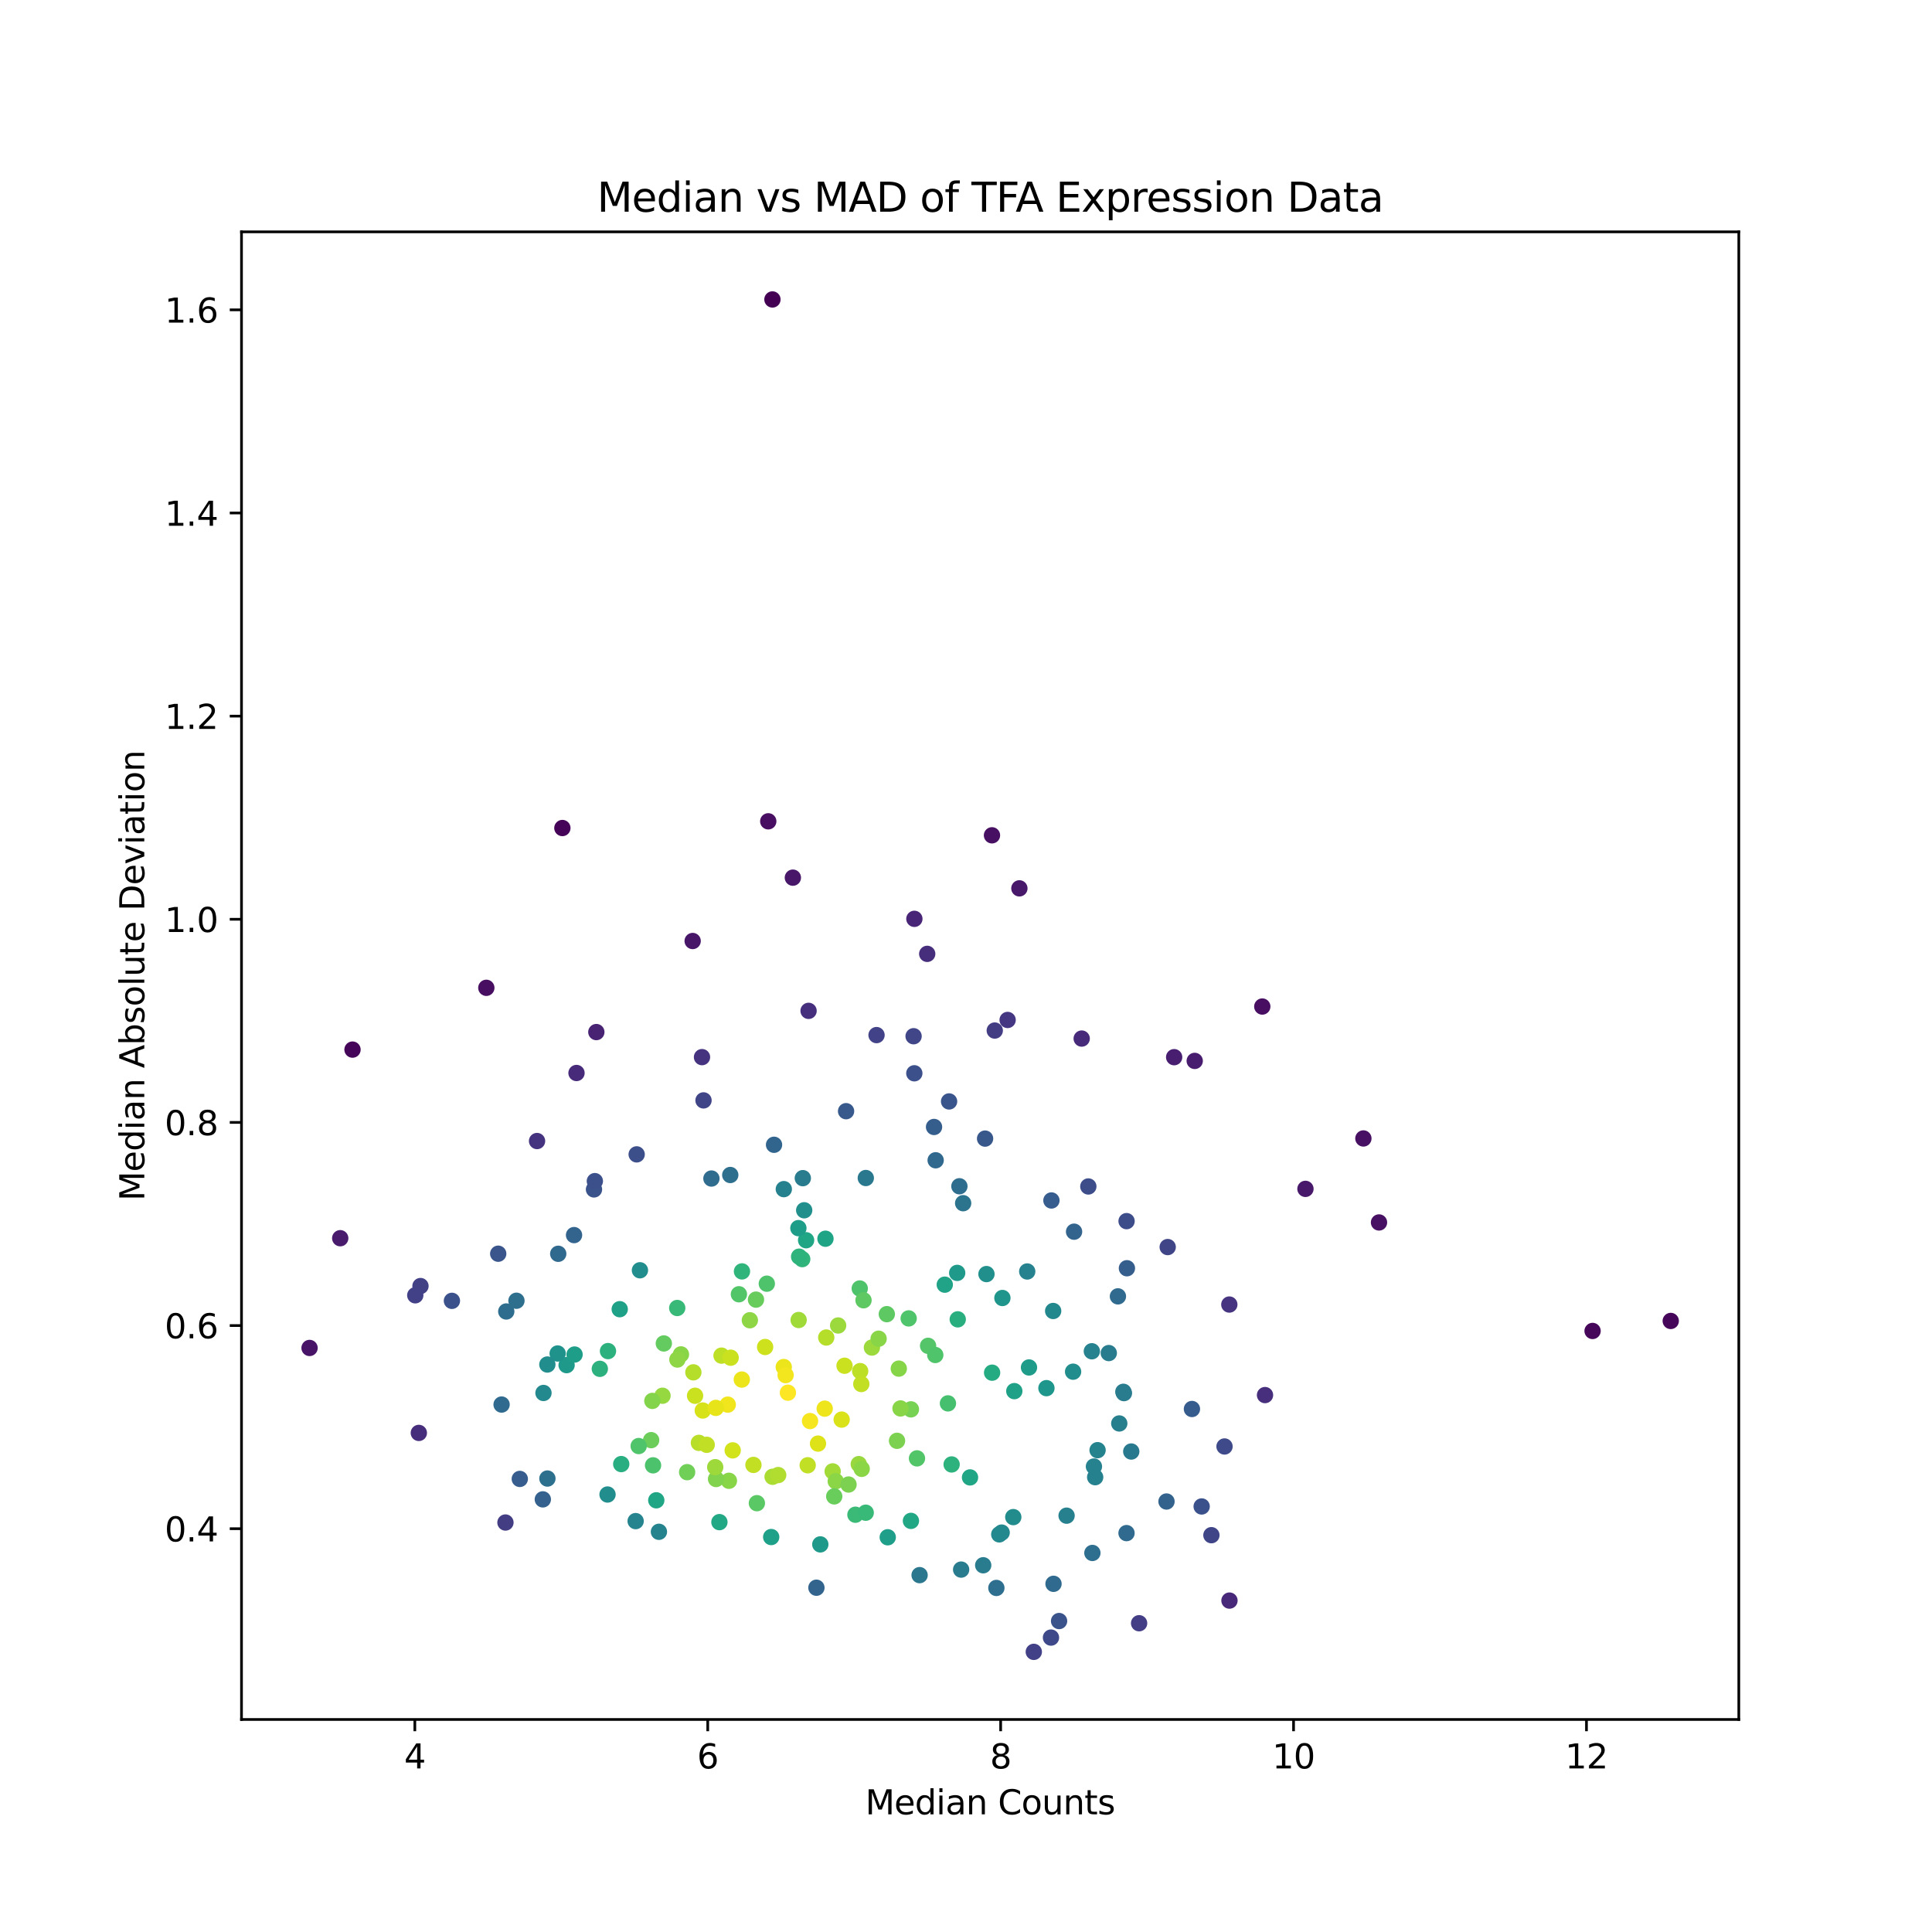 <?xml version="1.0" encoding="utf-8" standalone="no"?>
<!DOCTYPE svg PUBLIC "-//W3C//DTD SVG 1.1//EN"
  "http://www.w3.org/Graphics/SVG/1.1/DTD/svg11.dtd">
<svg xmlns:xlink="http://www.w3.org/1999/xlink" width="576pt" height="576pt" viewBox="0 0 576 576" xmlns="http://www.w3.org/2000/svg" version="1.1">
 <defs>
  <style type="text/css">*{stroke-linejoin: round; stroke-linecap: butt}</style>
 </defs>
 <g id="figure_1">
  <g id="patch_1">
   <path d="M 0 576 
L 576 576 
L 576 0 
L 0 0 
z
" style="fill: #ffffff"/>
  </g>
  <g id="axes_1">
   <g id="patch_2">
    <path d="M 72 512.64 
L 518.4 512.64 
L 518.4 69.12 
L 72 69.12 
z
" style="fill: #ffffff"/>
   </g>
   <g id="PathCollection_1">
    <defs>
     <path id="C0_0_dbe9d7f435" d="M 0 1.936 
C 0.514 1.936 1.006 1.732 1.369 1.369 
C 1.732 1.006 1.936 0.514 1.936 -0 
C 1.936 -0.514 1.732 -1.006 1.369 -1.369 
C 1.006 -1.732 0.514 -1.936 0 -1.936 
C -0.514 -1.936 -1.006 -1.732 -1.369 -1.369 
C -1.732 -1.006 -1.936 -0.514 -1.936 0 
C -1.936 0.514 -1.732 1.006 -1.369 1.369 
C -1.006 1.732 -0.514 1.936 0 1.936 
z
"/>
    </defs>
    <g clip-path="url(#p6068c35a47)">
     <use xlink:href="#C0_0_dbe9d7f435" x="325.681" y="462.992" style="fill: #2e6e8e; stroke: #2e6e8e"/>
    </g>
    <g clip-path="url(#p6068c35a47)">
     <use xlink:href="#C0_0_dbe9d7f435" x="366.552" y="477.194" style="fill: #482878; stroke: #482878"/>
    </g>
    <g clip-path="url(#p6068c35a47)">
     <use xlink:href="#C0_0_dbe9d7f435" x="101.433" y="369.155" style="fill: #481b6d; stroke: #481b6d"/>
    </g>
    <g clip-path="url(#p6068c35a47)">
     <use xlink:href="#C0_0_dbe9d7f435" x="209.52" y="420.527" style="fill: #d8e219; stroke: #d8e219"/>
    </g>
    <g clip-path="url(#p6068c35a47)">
     <use xlink:href="#C0_0_dbe9d7f435" x="308.211" y="492.48" style="fill: #424086; stroke: #424086"/>
    </g>
    <g clip-path="url(#p6068c35a47)">
     <use xlink:href="#C0_0_dbe9d7f435" x="281.67" y="383.005" style="fill: #20a386; stroke: #20a386"/>
    </g>
    <g clip-path="url(#p6068c35a47)">
     <use xlink:href="#C0_0_dbe9d7f435" x="241.503" y="423.671" style="fill: #f6e620; stroke: #f6e620"/>
    </g>
    <g clip-path="url(#p6068c35a47)">
     <use xlink:href="#C0_0_dbe9d7f435" x="335.873" y="364.066" style="fill: #3d4d8a; stroke: #3d4d8a"/>
    </g>
    <g clip-path="url(#p6068c35a47)">
     <use xlink:href="#C0_0_dbe9d7f435" x="319.928" y="408.952" style="fill: #228d8d; stroke: #228d8d"/>
    </g>
    <g clip-path="url(#p6068c35a47)">
     <use xlink:href="#C0_0_dbe9d7f435" x="194.699" y="436.868" style="fill: #4cc26c; stroke: #4cc26c"/>
    </g>
    <g clip-path="url(#p6068c35a47)">
     <use xlink:href="#C0_0_dbe9d7f435" x="197.52" y="416.117" style="fill: #95d840; stroke: #95d840"/>
    </g>
    <g clip-path="url(#p6068c35a47)">
     <use xlink:href="#C0_0_dbe9d7f435" x="229.046" y="244.864" style="fill: #470e61; stroke: #470e61"/>
    </g>
    <g clip-path="url(#p6068c35a47)">
     <use xlink:href="#C0_0_dbe9d7f435" x="194.133" y="429.362" style="fill: #6ccd5a; stroke: #6ccd5a"/>
    </g>
    <g clip-path="url(#p6068c35a47)">
     <use xlink:href="#C0_0_dbe9d7f435" x="293.128" y="466.664" style="fill: #287c8e; stroke: #287c8e"/>
    </g>
    <g clip-path="url(#p6068c35a47)">
     <use xlink:href="#C0_0_dbe9d7f435" x="333.293" y="386.493" style="fill: #306a8e; stroke: #306a8e"/>
    </g>
    <g clip-path="url(#p6068c35a47)">
     <use xlink:href="#C0_0_dbe9d7f435" x="248.244" y="438.673" style="fill: #a2da37; stroke: #a2da37"/>
    </g>
    <g clip-path="url(#p6068c35a47)">
     <use xlink:href="#C0_0_dbe9d7f435" x="298.852" y="386.982" style="fill: #1f958b; stroke: #1f958b"/>
    </g>
    <g clip-path="url(#p6068c35a47)">
     <use xlink:href="#C0_0_dbe9d7f435" x="255.032" y="451.596" style="fill: #3aba76; stroke: #3aba76"/>
    </g>
    <g clip-path="url(#p6068c35a47)">
     <use xlink:href="#C0_0_dbe9d7f435" x="348.133" y="371.794" style="fill: #404588; stroke: #404588"/>
    </g>
    <g clip-path="url(#p6068c35a47)">
     <use xlink:href="#C0_0_dbe9d7f435" x="144.994" y="294.505" style="fill: #470e61; stroke: #470e61"/>
    </g>
    <g clip-path="url(#p6068c35a47)">
     <use xlink:href="#C0_0_dbe9d7f435" x="239.759" y="360.827" style="fill: #21908d; stroke: #21908d"/>
    </g>
    <g clip-path="url(#p6068c35a47)">
     <use xlink:href="#C0_0_dbe9d7f435" x="287.151" y="358.717" style="fill: #2c738e; stroke: #2c738e"/>
    </g>
    <g clip-path="url(#p6068c35a47)">
     <use xlink:href="#C0_0_dbe9d7f435" x="302.097" y="452.304" style="fill: #228c8d; stroke: #228c8d"/>
    </g>
    <g clip-path="url(#p6068c35a47)">
     <use xlink:href="#C0_0_dbe9d7f435" x="105.097" y="312.925" style="fill: #450559; stroke: #450559"/>
    </g>
    <g clip-path="url(#p6068c35a47)">
     <use xlink:href="#C0_0_dbe9d7f435" x="225.655" y="448.153" style="fill: #5ac864; stroke: #5ac864"/>
    </g>
    <g clip-path="url(#p6068c35a47)">
     <use xlink:href="#C0_0_dbe9d7f435" x="286.031" y="353.67" style="fill: #2e6d8e; stroke: #2e6d8e"/>
    </g>
    <g clip-path="url(#p6068c35a47)">
     <use xlink:href="#C0_0_dbe9d7f435" x="276.696" y="401.24" style="fill: #54c568; stroke: #54c568"/>
    </g>
    <g clip-path="url(#p6068c35a47)">
     <use xlink:href="#C0_0_dbe9d7f435" x="168.924" y="406.995" style="fill: #1f9a8a; stroke: #1f9a8a"/>
    </g>
    <g clip-path="url(#p6068c35a47)">
     <use xlink:href="#C0_0_dbe9d7f435" x="216.973" y="418.772" style="fill: #f1e51d; stroke: #f1e51d"/>
    </g>
    <g clip-path="url(#p6068c35a47)">
     <use xlink:href="#C0_0_dbe9d7f435" x="162.03" y="415.297" style="fill: #23898e; stroke: #23898e"/>
    </g>
    <g clip-path="url(#p6068c35a47)">
     <use xlink:href="#C0_0_dbe9d7f435" x="196.45" y="456.686" style="fill: #25838e; stroke: #25838e"/>
    </g>
    <g clip-path="url(#p6068c35a47)">
     <use xlink:href="#C0_0_dbe9d7f435" x="245.876" y="419.972" style="fill: #efe51c; stroke: #efe51c"/>
    </g>
    <g clip-path="url(#p6068c35a47)">
     <use xlink:href="#C0_0_dbe9d7f435" x="306.781" y="407.688" style="fill: #1e9c89; stroke: #1e9c89"/>
    </g>
    <g clip-path="url(#p6068c35a47)">
     <use xlink:href="#C0_0_dbe9d7f435" x="190.414" y="431.12" style="fill: #50c46a; stroke: #50c46a"/>
    </g>
    <g clip-path="url(#p6068c35a47)">
     <use xlink:href="#C0_0_dbe9d7f435" x="271.581" y="420.18" style="fill: #77d153; stroke: #77d153"/>
    </g>
    <g clip-path="url(#p6068c35a47)">
     <use xlink:href="#C0_0_dbe9d7f435" x="209.745" y="328.067" style="fill: #404588; stroke: #404588"/>
    </g>
    <g clip-path="url(#p6068c35a47)">
     <use xlink:href="#C0_0_dbe9d7f435" x="246.101" y="369.307" style="fill: #20a486; stroke: #20a486"/>
    </g>
    <g clip-path="url(#p6068c35a47)">
     <use xlink:href="#C0_0_dbe9d7f435" x="297.057" y="473.426" style="fill: #2e6e8e; stroke: #2e6e8e"/>
    </g>
    <g clip-path="url(#p6068c35a47)">
     <use xlink:href="#C0_0_dbe9d7f435" x="302.402" y="414.747" style="fill: #1fa187; stroke: #1fa187"/>
    </g>
    <g clip-path="url(#p6068c35a47)">
     <use xlink:href="#C0_0_dbe9d7f435" x="325.518" y="402.862" style="fill: #26828e; stroke: #26828e"/>
    </g>
    <g clip-path="url(#p6068c35a47)">
     <use xlink:href="#C0_0_dbe9d7f435" x="289.199" y="440.471" style="fill: #21a685; stroke: #21a685"/>
    </g>
    <g clip-path="url(#p6068c35a47)">
     <use xlink:href="#C0_0_dbe9d7f435" x="171.3" y="403.833" style="fill: #1e9d89; stroke: #1e9d89"/>
    </g>
    <g clip-path="url(#p6068c35a47)">
     <use xlink:href="#C0_0_dbe9d7f435" x="217.32" y="441.477" style="fill: #89d548; stroke: #89d548"/>
    </g>
    <g clip-path="url(#p6068c35a47)">
     <use xlink:href="#C0_0_dbe9d7f435" x="244.565" y="460.441" style="fill: #1f9a8a; stroke: #1f9a8a"/>
    </g>
    <g clip-path="url(#p6068c35a47)">
     <use xlink:href="#C0_0_dbe9d7f435" x="285.375" y="379.497" style="fill: #1f998a; stroke: #1f998a"/>
    </g>
    <g clip-path="url(#p6068c35a47)">
     <use xlink:href="#C0_0_dbe9d7f435" x="251.79" y="407.177" style="fill: #cae11f; stroke: #cae11f"/>
    </g>
    <g clip-path="url(#p6068c35a47)">
     <use xlink:href="#C0_0_dbe9d7f435" x="92.291" y="401.874" style="fill: #481467; stroke: #481467"/>
    </g>
    <g clip-path="url(#p6068c35a47)">
     <use xlink:href="#C0_0_dbe9d7f435" x="311.98" y="413.857" style="fill: #1f968b; stroke: #1f968b"/>
    </g>
    <g clip-path="url(#p6068c35a47)">
     <use xlink:href="#C0_0_dbe9d7f435" x="256.322" y="384.142" style="fill: #4ec36b; stroke: #4ec36b"/>
    </g>
    <g clip-path="url(#p6068c35a47)">
     <use xlink:href="#C0_0_dbe9d7f435" x="278.952" y="345.921" style="fill: #31688e; stroke: #31688e"/>
    </g>
    <g clip-path="url(#p6068c35a47)">
     <use xlink:href="#C0_0_dbe9d7f435" x="208.371" y="430.17" style="fill: #b8de29; stroke: #b8de29"/>
    </g>
    <g clip-path="url(#p6068c35a47)">
     <use xlink:href="#C0_0_dbe9d7f435" x="300.41" y="304.088" style="fill: #453781; stroke: #453781"/>
    </g>
    <g clip-path="url(#p6068c35a47)">
     <use xlink:href="#C0_0_dbe9d7f435" x="286.552" y="467.954" style="fill: #297b8e; stroke: #297b8e"/>
    </g>
    <g clip-path="url(#p6068c35a47)">
     <use xlink:href="#C0_0_dbe9d7f435" x="270.908" y="393.065" style="fill: #50c46a; stroke: #50c46a"/>
    </g>
    <g clip-path="url(#p6068c35a47)">
     <use xlink:href="#C0_0_dbe9d7f435" x="215.109" y="404.161" style="fill: #bddf26; stroke: #bddf26"/>
    </g>
    <g clip-path="url(#p6068c35a47)">
     <use xlink:href="#C0_0_dbe9d7f435" x="161.836" y="447.017" style="fill: #34618d; stroke: #34618d"/>
    </g>
    <g clip-path="url(#p6068c35a47)">
     <use xlink:href="#C0_0_dbe9d7f435" x="221.158" y="411.298" style="fill: #ece51b; stroke: #ece51b"/>
    </g>
    <g clip-path="url(#p6068c35a47)">
     <use xlink:href="#C0_0_dbe9d7f435" x="315.751" y="483.291" style="fill: #3a538b; stroke: #3a538b"/>
    </g>
    <g clip-path="url(#p6068c35a47)">
     <use xlink:href="#C0_0_dbe9d7f435" x="177.09" y="354.606" style="fill: #3a538b; stroke: #3a538b"/>
    </g>
    <g clip-path="url(#p6068c35a47)">
     <use xlink:href="#C0_0_dbe9d7f435" x="228.616" y="382.714" style="fill: #4ec36b; stroke: #4ec36b"/>
    </g>
    <g clip-path="url(#p6068c35a47)">
     <use xlink:href="#C0_0_dbe9d7f435" x="314.091" y="472.193" style="fill: #306a8e; stroke: #306a8e"/>
    </g>
    <g clip-path="url(#p6068c35a47)">
     <use xlink:href="#C0_0_dbe9d7f435" x="335.089" y="415.337" style="fill: #297b8e; stroke: #297b8e"/>
    </g>
    <g clip-path="url(#p6068c35a47)">
     <use xlink:href="#C0_0_dbe9d7f435" x="350.058" y="315.183" style="fill: #481f70; stroke: #481f70"/>
    </g>
    <g clip-path="url(#p6068c35a47)">
     <use xlink:href="#C0_0_dbe9d7f435" x="236.382" y="261.662" style="fill: #481769; stroke: #481769"/>
    </g>
    <g clip-path="url(#p6068c35a47)">
     <use xlink:href="#C0_0_dbe9d7f435" x="267.437" y="429.558" style="fill: #7cd250; stroke: #7cd250"/>
    </g>
    <g clip-path="url(#p6068c35a47)">
     <use xlink:href="#C0_0_dbe9d7f435" x="197.91" y="400.529" style="fill: #63cb5f; stroke: #63cb5f"/>
    </g>
    <g clip-path="url(#p6068c35a47)">
     <use xlink:href="#C0_0_dbe9d7f435" x="233.682" y="354.524" style="fill: #26818e; stroke: #26818e"/>
    </g>
    <g clip-path="url(#p6068c35a47)">
     <use xlink:href="#C0_0_dbe9d7f435" x="177.347" y="352.137" style="fill: #3c508b; stroke: #3c508b"/>
    </g>
    <g clip-path="url(#p6068c35a47)">
     <use xlink:href="#C0_0_dbe9d7f435" x="298.633" y="456.919" style="fill: #23898e; stroke: #23898e"/>
    </g>
    <g clip-path="url(#p6068c35a47)">
     <use xlink:href="#C0_0_dbe9d7f435" x="303.916" y="264.851" style="fill: #48186a; stroke: #48186a"/>
    </g>
    <g clip-path="url(#p6068c35a47)">
     <use xlink:href="#C0_0_dbe9d7f435" x="295.783" y="409.247" style="fill: #25ab82; stroke: #25ab82"/>
    </g>
    <g clip-path="url(#p6068c35a47)">
     <use xlink:href="#C0_0_dbe9d7f435" x="271.583" y="453.43" style="fill: #22a785; stroke: #22a785"/>
    </g>
    <g clip-path="url(#p6068c35a47)">
     <use xlink:href="#C0_0_dbe9d7f435" x="163.204" y="440.806" style="fill: #2d708e; stroke: #2d708e"/>
    </g>
    <g clip-path="url(#p6068c35a47)">
     <use xlink:href="#C0_0_dbe9d7f435" x="212.1" y="351.362" style="fill: #2f6c8e; stroke: #2f6c8e"/>
    </g>
    <g clip-path="url(#p6068c35a47)">
     <use xlink:href="#C0_0_dbe9d7f435" x="181.263" y="402.81" style="fill: #2cb17e; stroke: #2cb17e"/>
    </g>
    <g clip-path="url(#p6068c35a47)">
     <use xlink:href="#C0_0_dbe9d7f435" x="167.665" y="246.864" style="fill: #450457; stroke: #450457"/>
    </g>
    <g clip-path="url(#p6068c35a47)">
     <use xlink:href="#C0_0_dbe9d7f435" x="213.485" y="440.95" style="fill: #81d34d; stroke: #81d34d"/>
    </g>
    <g clip-path="url(#p6068c35a47)">
     <use xlink:href="#C0_0_dbe9d7f435" x="267.966" y="408.035" style="fill: #86d549; stroke: #86d549"/>
    </g>
    <g clip-path="url(#p6068c35a47)">
     <use xlink:href="#C0_0_dbe9d7f435" x="274.165" y="469.607" style="fill: #2a778e; stroke: #2a778e"/>
    </g>
    <g clip-path="url(#p6068c35a47)">
     <use xlink:href="#C0_0_dbe9d7f435" x="210.699" y="430.75" style="fill: #c0df25; stroke: #c0df25"/>
    </g>
    <g clip-path="url(#p6068c35a47)">
     <use xlink:href="#C0_0_dbe9d7f435" x="203.017" y="403.794" style="fill: #89d548; stroke: #89d548"/>
    </g>
    <g clip-path="url(#p6068c35a47)">
     <use xlink:href="#C0_0_dbe9d7f435" x="154.968" y="440.92" style="fill: #365d8d; stroke: #365d8d"/>
    </g>
    <g clip-path="url(#p6068c35a47)">
     <use xlink:href="#C0_0_dbe9d7f435" x="239.348" y="351.252" style="fill: #297b8e; stroke: #297b8e"/>
    </g>
    <g clip-path="url(#p6068c35a47)">
     <use xlink:href="#C0_0_dbe9d7f435" x="376.334" y="300.085" style="fill: #470e61; stroke: #470e61"/>
    </g>
    <g clip-path="url(#p6068c35a47)">
     <use xlink:href="#C0_0_dbe9d7f435" x="217.839" y="404.78" style="fill: #cae11f; stroke: #cae11f"/>
    </g>
    <g clip-path="url(#p6068c35a47)">
     <use xlink:href="#C0_0_dbe9d7f435" x="166.257" y="403.527" style="fill: #20928c; stroke: #20928c"/>
    </g>
    <g clip-path="url(#p6068c35a47)">
     <use xlink:href="#C0_0_dbe9d7f435" x="256.035" y="436.506" style="fill: #98d83e; stroke: #98d83e"/>
    </g>
    <g clip-path="url(#p6068c35a47)">
     <use xlink:href="#C0_0_dbe9d7f435" x="327.228" y="432.35" style="fill: #25838e; stroke: #25838e"/>
    </g>
    <g clip-path="url(#p6068c35a47)">
     <use xlink:href="#C0_0_dbe9d7f435" x="178.831" y="408.096" style="fill: #2cb17e; stroke: #2cb17e"/>
    </g>
    <g clip-path="url(#p6068c35a47)">
     <use xlink:href="#C0_0_dbe9d7f435" x="125.359" y="383.42" style="fill: #424186; stroke: #424186"/>
    </g>
    <g clip-path="url(#p6068c35a47)">
     <use xlink:href="#C0_0_dbe9d7f435" x="220.294" y="385.867" style="fill: #52c569; stroke: #52c569"/>
    </g>
    <g clip-path="url(#p6068c35a47)">
     <use xlink:href="#C0_0_dbe9d7f435" x="264.393" y="391.795" style="fill: #5ec962; stroke: #5ec962"/>
    </g>
    <g clip-path="url(#p6068c35a47)">
     <use xlink:href="#C0_0_dbe9d7f435" x="184.763" y="390.318" style="fill: #1fa188; stroke: #1fa188"/>
    </g>
    <g clip-path="url(#p6068c35a47)">
     <use xlink:href="#C0_0_dbe9d7f435" x="337.268" y="432.75" style="fill: #29798e; stroke: #29798e"/>
    </g>
    <g clip-path="url(#p6068c35a47)">
     <use xlink:href="#C0_0_dbe9d7f435" x="249.169" y="441.608" style="fill: #8bd646; stroke: #8bd646"/>
    </g>
    <g clip-path="url(#p6068c35a47)">
     <use xlink:href="#C0_0_dbe9d7f435" x="214.484" y="453.803" style="fill: #22a884; stroke: #22a884"/>
    </g>
    <g clip-path="url(#p6068c35a47)">
     <use xlink:href="#C0_0_dbe9d7f435" x="272.374" y="308.936" style="fill: #404688; stroke: #404688"/>
    </g>
    <g clip-path="url(#p6068c35a47)">
     <use xlink:href="#C0_0_dbe9d7f435" x="239.173" y="375.389" style="fill: #31b57b; stroke: #31b57b"/>
    </g>
    <g clip-path="url(#p6068c35a47)">
     <use xlink:href="#C0_0_dbe9d7f435" x="243.875" y="430.391" style="fill: #dde318; stroke: #dde318"/>
    </g>
    <g clip-path="url(#p6068c35a47)">
     <use xlink:href="#C0_0_dbe9d7f435" x="204.861" y="438.906" style="fill: #70cf57; stroke: #70cf57"/>
    </g>
    <g clip-path="url(#p6068c35a47)">
     <use xlink:href="#C0_0_dbe9d7f435" x="238.247" y="374.658" style="fill: #2eb37c; stroke: #2eb37c"/>
    </g>
    <g clip-path="url(#p6068c35a47)">
     <use xlink:href="#C0_0_dbe9d7f435" x="355.361" y="420.072" style="fill: #365c8d; stroke: #365c8d"/>
    </g>
    <g clip-path="url(#p6068c35a47)">
     <use xlink:href="#C0_0_dbe9d7f435" x="189.815" y="344.162" style="fill: #3c4f8a; stroke: #3c4f8a"/>
    </g>
    <g clip-path="url(#p6068c35a47)">
     <use xlink:href="#C0_0_dbe9d7f435" x="134.733" y="387.829" style="fill: #3b518b; stroke: #3b518b"/>
    </g>
    <g clip-path="url(#p6068c35a47)">
     <use xlink:href="#C0_0_dbe9d7f435" x="124.869" y="427.207" style="fill: #472e7c; stroke: #472e7c"/>
    </g>
    <g clip-path="url(#p6068c35a47)">
     <use xlink:href="#C0_0_dbe9d7f435" x="163.186" y="406.814" style="fill: #228d8d; stroke: #228d8d"/>
    </g>
    <g clip-path="url(#p6068c35a47)">
     <use xlink:href="#C0_0_dbe9d7f435" x="185.214" y="436.495" style="fill: #28ae80; stroke: #28ae80"/>
    </g>
    <g clip-path="url(#p6068c35a47)">
     <use xlink:href="#C0_0_dbe9d7f435" x="238.107" y="393.546" style="fill: #a0da39; stroke: #a0da39"/>
    </g>
    <g clip-path="url(#p6068c35a47)">
     <use xlink:href="#C0_0_dbe9d7f435" x="230.769" y="341.302" style="fill: #32658e; stroke: #32658e"/>
    </g>
    <g clip-path="url(#p6068c35a47)">
     <use xlink:href="#C0_0_dbe9d7f435" x="230.339" y="440.282" style="fill: #aadc32; stroke: #aadc32"/>
    </g>
    <g clip-path="url(#p6068c35a47)">
     <use xlink:href="#C0_0_dbe9d7f435" x="278.841" y="403.975" style="fill: #50c46a; stroke: #50c46a"/>
    </g>
    <g clip-path="url(#p6068c35a47)">
     <use xlink:href="#C0_0_dbe9d7f435" x="339.609" y="483.946" style="fill: #433e85; stroke: #433e85"/>
    </g>
    <g clip-path="url(#p6068c35a47)">
     <use xlink:href="#C0_0_dbe9d7f435" x="333.696" y="424.385" style="fill: #277f8e; stroke: #277f8e"/>
    </g>
    <g clip-path="url(#p6068c35a47)">
     <use xlink:href="#C0_0_dbe9d7f435" x="377.147" y="415.924" style="fill: #472f7d; stroke: #472f7d"/>
    </g>
    <g clip-path="url(#p6068c35a47)">
     <use xlink:href="#C0_0_dbe9d7f435" x="252.246" y="331.286" style="fill: #38598c; stroke: #38598c"/>
    </g>
    <g clip-path="url(#p6068c35a47)">
     <use xlink:href="#C0_0_dbe9d7f435" x="149.541" y="418.749" style="fill: #306a8e; stroke: #306a8e"/>
    </g>
    <g clip-path="url(#p6068c35a47)">
     <use xlink:href="#C0_0_dbe9d7f435" x="228.109" y="401.591" style="fill: #cde11d; stroke: #cde11d"/>
    </g>
    <g clip-path="url(#p6068c35a47)">
     <use xlink:href="#C0_0_dbe9d7f435" x="240.329" y="369.76" style="fill: #21a685; stroke: #21a685"/>
    </g>
    <g clip-path="url(#p6068c35a47)">
     <use xlink:href="#C0_0_dbe9d7f435" x="181.127" y="445.571" style="fill: #228d8d; stroke: #228d8d"/>
    </g>
    <g clip-path="url(#p6068c35a47)">
     <use xlink:href="#C0_0_dbe9d7f435" x="206.717" y="409.143" style="fill: #b5de2b; stroke: #b5de2b"/>
    </g>
    <g clip-path="url(#p6068c35a47)">
     <use xlink:href="#C0_0_dbe9d7f435" x="223.56" y="393.615" style="fill: #8ed645; stroke: #8ed645"/>
    </g>
    <g clip-path="url(#p6068c35a47)">
     <use xlink:href="#C0_0_dbe9d7f435" x="259.95" y="401.752" style="fill: #9bd93c; stroke: #9bd93c"/>
    </g>
    <g clip-path="url(#p6068c35a47)">
     <use xlink:href="#C0_0_dbe9d7f435" x="241.066" y="301.376" style="fill: #46307e; stroke: #46307e"/>
    </g>
    <g clip-path="url(#p6068c35a47)">
     <use xlink:href="#C0_0_dbe9d7f435" x="296.575" y="307.243" style="fill: #433d84; stroke: #433d84"/>
    </g>
    <g clip-path="url(#p6068c35a47)">
     <use xlink:href="#C0_0_dbe9d7f435" x="209.292" y="315.169" style="fill: #46337f; stroke: #46337f"/>
    </g>
    <g clip-path="url(#p6068c35a47)">
     <use xlink:href="#C0_0_dbe9d7f435" x="190.79" y="378.717" style="fill: #228d8d; stroke: #228d8d"/>
    </g>
    <g clip-path="url(#p6068c35a47)">
     <use xlink:href="#C0_0_dbe9d7f435" x="283.716" y="436.607" style="fill: #2db27d; stroke: #2db27d"/>
    </g>
    <g clip-path="url(#p6068c35a47)">
     <use xlink:href="#C0_0_dbe9d7f435" x="206.508" y="280.55" style="fill: #481668; stroke: #481668"/>
    </g>
    <g clip-path="url(#p6068c35a47)">
     <use xlink:href="#C0_0_dbe9d7f435" x="272.594" y="319.988" style="fill: #3c508b; stroke: #3c508b"/>
    </g>
    <g clip-path="url(#p6068c35a47)">
     <use xlink:href="#C0_0_dbe9d7f435" x="258.101" y="450.995" style="fill: #38b977; stroke: #38b977"/>
    </g>
    <g clip-path="url(#p6068c35a47)">
     <use xlink:href="#C0_0_dbe9d7f435" x="317.99" y="451.877" style="fill: #27808e; stroke: #27808e"/>
    </g>
    <g clip-path="url(#p6068c35a47)">
     <use xlink:href="#C0_0_dbe9d7f435" x="243.404" y="473.357" style="fill: #32648e; stroke: #32648e"/>
    </g>
    <g clip-path="url(#p6068c35a47)">
     <use xlink:href="#C0_0_dbe9d7f435" x="150.936" y="391" style="fill: #2e6d8e; stroke: #2e6d8e"/>
    </g>
    <g clip-path="url(#p6068c35a47)">
     <use xlink:href="#C0_0_dbe9d7f435" x="285.539" y="393.343" style="fill: #29af7f; stroke: #29af7f"/>
    </g>
    <g clip-path="url(#p6068c35a47)">
     <use xlink:href="#C0_0_dbe9d7f435" x="148.534" y="373.777" style="fill: #39558c; stroke: #39558c"/>
    </g>
    <g clip-path="url(#p6068c35a47)">
     <use xlink:href="#C0_0_dbe9d7f435" x="213.413" y="419.745" style="fill: #e7e419; stroke: #e7e419"/>
    </g>
    <g clip-path="url(#p6068c35a47)">
     <use xlink:href="#C0_0_dbe9d7f435" x="306.253" y="379.075" style="fill: #26828e; stroke: #26828e"/>
    </g>
    <g clip-path="url(#p6068c35a47)">
     <use xlink:href="#C0_0_dbe9d7f435" x="268.474" y="419.905" style="fill: #89d548; stroke: #89d548"/>
    </g>
    <g clip-path="url(#p6068c35a47)">
     <use xlink:href="#C0_0_dbe9d7f435" x="313.337" y="488.223" style="fill: #3e4989; stroke: #3e4989"/>
    </g>
    <g clip-path="url(#p6068c35a47)">
     <use xlink:href="#C0_0_dbe9d7f435" x="177.792" y="307.698" style="fill: #482374; stroke: #482374"/>
    </g>
    <g clip-path="url(#p6068c35a47)">
     <use xlink:href="#C0_0_dbe9d7f435" x="150.693" y="453.92" style="fill: #433d84; stroke: #433d84"/>
    </g>
    <g clip-path="url(#p6068c35a47)">
     <use xlink:href="#C0_0_dbe9d7f435" x="207.225" y="416.125" style="fill: #cae11f; stroke: #cae11f"/>
    </g>
    <g clip-path="url(#p6068c35a47)">
     <use xlink:href="#C0_0_dbe9d7f435" x="273.388" y="434.794" style="fill: #52c569; stroke: #52c569"/>
    </g>
    <g clip-path="url(#p6068c35a47)">
     <use xlink:href="#C0_0_dbe9d7f435" x="252.983" y="442.59" style="fill: #7cd250; stroke: #7cd250"/>
    </g>
    <g clip-path="url(#p6068c35a47)">
     <use xlink:href="#C0_0_dbe9d7f435" x="238.028" y="366.152" style="fill: #1e9d89; stroke: #1e9d89"/>
    </g>
    <g clip-path="url(#p6068c35a47)">
     <use xlink:href="#C0_0_dbe9d7f435" x="258.126" y="351.209" style="fill: #2a788e; stroke: #2a788e"/>
    </g>
    <g clip-path="url(#p6068c35a47)">
     <use xlink:href="#C0_0_dbe9d7f435" x="217.719" y="350.312" style="fill: #2e6f8e; stroke: #2e6f8e"/>
    </g>
    <g clip-path="url(#p6068c35a47)">
     <use xlink:href="#C0_0_dbe9d7f435" x="361.164" y="457.694" style="fill: #404588; stroke: #404588"/>
    </g>
    <g clip-path="url(#p6068c35a47)">
     <use xlink:href="#C0_0_dbe9d7f435" x="406.475" y="339.416" style="fill: #471063; stroke: #471063"/>
    </g>
    <g clip-path="url(#p6068c35a47)">
     <use xlink:href="#C0_0_dbe9d7f435" x="358.259" y="449.131" style="fill: #3b518b; stroke: #3b518b"/>
    </g>
    <g clip-path="url(#p6068c35a47)">
     <use xlink:href="#C0_0_dbe9d7f435" x="330.569" y="403.397" style="fill: #287c8e; stroke: #287c8e"/>
    </g>
    <g clip-path="url(#p6068c35a47)">
     <use xlink:href="#C0_0_dbe9d7f435" x="356.189" y="316.294" style="fill: #481c6e; stroke: #481c6e"/>
    </g>
    <g clip-path="url(#p6068c35a47)">
     <use xlink:href="#C0_0_dbe9d7f435" x="171.144" y="368.228" style="fill: #32648e; stroke: #32648e"/>
    </g>
    <g clip-path="url(#p6068c35a47)">
     <use xlink:href="#C0_0_dbe9d7f435" x="221.209" y="379.052" style="fill: #2fb47c; stroke: #2fb47c"/>
    </g>
    <g clip-path="url(#p6068c35a47)">
     <use xlink:href="#C0_0_dbe9d7f435" x="264.667" y="458.318" style="fill: #1f9e89; stroke: #1f9e89"/>
    </g>
    <g clip-path="url(#p6068c35a47)">
     <use xlink:href="#C0_0_dbe9d7f435" x="233.664" y="407.559" style="fill: #ece51b; stroke: #ece51b"/>
    </g>
    <g clip-path="url(#p6068c35a47)">
     <use xlink:href="#C0_0_dbe9d7f435" x="224.628" y="436.747" style="fill: #c2df23; stroke: #c2df23"/>
    </g>
    <g clip-path="url(#p6068c35a47)">
     <use xlink:href="#C0_0_dbe9d7f435" x="249.878" y="395.178" style="fill: #9bd93c; stroke: #9bd93c"/>
    </g>
    <g clip-path="url(#p6068c35a47)">
     <use xlink:href="#C0_0_dbe9d7f435" x="201.951" y="405.325" style="fill: #8ed645; stroke: #8ed645"/>
    </g>
    <g clip-path="url(#p6068c35a47)">
     <use xlink:href="#C0_0_dbe9d7f435" x="411.133" y="364.458" style="fill: #471063; stroke: #471063"/>
    </g>
    <g clip-path="url(#p6068c35a47)">
     <use xlink:href="#C0_0_dbe9d7f435" x="295.747" y="249.038" style="fill: #471063; stroke: #471063"/>
    </g>
    <g clip-path="url(#p6068c35a47)">
     <use xlink:href="#C0_0_dbe9d7f435" x="347.777" y="447.655" style="fill: #33638d; stroke: #33638d"/>
    </g>
    <g clip-path="url(#p6068c35a47)">
     <use xlink:href="#C0_0_dbe9d7f435" x="189.509" y="453.498" style="fill: #25848e; stroke: #25848e"/>
    </g>
    <g clip-path="url(#p6068c35a47)">
     <use xlink:href="#C0_0_dbe9d7f435" x="282.615" y="418.399" style="fill: #46c06f; stroke: #46c06f"/>
    </g>
    <g clip-path="url(#p6068c35a47)">
     <use xlink:href="#C0_0_dbe9d7f435" x="256.448" y="408.775" style="fill: #bddf26; stroke: #bddf26"/>
    </g>
    <g clip-path="url(#p6068c35a47)">
     <use xlink:href="#C0_0_dbe9d7f435" x="213.231" y="437.417" style="fill: #9dd93b; stroke: #9dd93b"/>
    </g>
    <g clip-path="url(#p6068c35a47)">
     <use xlink:href="#C0_0_dbe9d7f435" x="160.114" y="340.186" style="fill: #46337f; stroke: #46337f"/>
    </g>
    <g clip-path="url(#p6068c35a47)">
     <use xlink:href="#C0_0_dbe9d7f435" x="293.688" y="339.459" style="fill: #38588c; stroke: #38588c"/>
    </g>
    <g clip-path="url(#p6068c35a47)">
     <use xlink:href="#C0_0_dbe9d7f435" x="166.427" y="373.801" style="fill: #30698e; stroke: #30698e"/>
    </g>
    <g clip-path="url(#p6068c35a47)">
     <use xlink:href="#C0_0_dbe9d7f435" x="272.61" y="273.94" style="fill: #482576; stroke: #482576"/>
    </g>
    <g clip-path="url(#p6068c35a47)">
     <use xlink:href="#C0_0_dbe9d7f435" x="278.471" y="335.989" style="fill: #355e8d; stroke: #355e8d"/>
    </g>
    <g clip-path="url(#p6068c35a47)">
     <use xlink:href="#C0_0_dbe9d7f435" x="261.328" y="308.6" style="fill: #414287; stroke: #414287"/>
    </g>
    <g clip-path="url(#p6068c35a47)">
     <use xlink:href="#C0_0_dbe9d7f435" x="195.662" y="447.296" style="fill: #21a685; stroke: #21a685"/>
    </g>
    <g clip-path="url(#p6068c35a47)">
     <use xlink:href="#C0_0_dbe9d7f435" x="123.806" y="386.176" style="fill: #424086; stroke: #424086"/>
    </g>
    <g clip-path="url(#p6068c35a47)">
     <use xlink:href="#C0_0_dbe9d7f435" x="294.102" y="379.848" style="fill: #21908d; stroke: #21908d"/>
    </g>
    <g clip-path="url(#p6068c35a47)">
     <use xlink:href="#C0_0_dbe9d7f435" x="171.878" y="319.9" style="fill: #472a7a; stroke: #472a7a"/>
    </g>
    <g clip-path="url(#p6068c35a47)">
     <use xlink:href="#C0_0_dbe9d7f435" x="282.956" y="328.379" style="fill: #3a548c; stroke: #3a548c"/>
    </g>
    <g clip-path="url(#p6068c35a47)">
     <use xlink:href="#C0_0_dbe9d7f435" x="297.916" y="457.458" style="fill: #23898e; stroke: #23898e"/>
    </g>
    <g clip-path="url(#p6068c35a47)">
     <use xlink:href="#C0_0_dbe9d7f435" x="498.109" y="393.825" style="fill: #46075a; stroke: #46075a"/>
    </g>
    <g clip-path="url(#p6068c35a47)">
     <use xlink:href="#C0_0_dbe9d7f435" x="326.142" y="437.219" style="fill: #26828e; stroke: #26828e"/>
    </g>
    <g clip-path="url(#p6068c35a47)">
     <use xlink:href="#C0_0_dbe9d7f435" x="365.074" y="431.247" style="fill: #3e4a89; stroke: #3e4a89"/>
    </g>
    <g clip-path="url(#p6068c35a47)">
     <use xlink:href="#C0_0_dbe9d7f435" x="313.466" y="357.904" style="fill: #365d8d; stroke: #365d8d"/>
    </g>
    <g clip-path="url(#p6068c35a47)">
     <use xlink:href="#C0_0_dbe9d7f435" x="389.202" y="354.445" style="fill: #48186a; stroke: #48186a"/>
    </g>
    <g clip-path="url(#p6068c35a47)">
     <use xlink:href="#C0_0_dbe9d7f435" x="256.901" y="437.917" style="fill: #8bd646; stroke: #8bd646"/>
    </g>
    <g clip-path="url(#p6068c35a47)">
     <use xlink:href="#C0_0_dbe9d7f435" x="246.334" y="398.764" style="fill: #b5de2b; stroke: #b5de2b"/>
    </g>
    <g clip-path="url(#p6068c35a47)">
     <use xlink:href="#C0_0_dbe9d7f435" x="320.219" y="367.212" style="fill: #32648e; stroke: #32648e"/>
    </g>
    <g clip-path="url(#p6068c35a47)">
     <use xlink:href="#C0_0_dbe9d7f435" x="261.948" y="399.118" style="fill: #89d548; stroke: #89d548"/>
    </g>
    <g clip-path="url(#p6068c35a47)">
     <use xlink:href="#C0_0_dbe9d7f435" x="232.011" y="439.77" style="fill: #b0dd2f; stroke: #b0dd2f"/>
    </g>
    <g clip-path="url(#p6068c35a47)">
     <use xlink:href="#C0_0_dbe9d7f435" x="257.448" y="387.659" style="fill: #5ec962; stroke: #5ec962"/>
    </g>
    <g clip-path="url(#p6068c35a47)">
     <use xlink:href="#C0_0_dbe9d7f435" x="234.905" y="415.212" style="fill: #fde725; stroke: #fde725"/>
    </g>
    <g clip-path="url(#p6068c35a47)">
     <use xlink:href="#C0_0_dbe9d7f435" x="313.985" y="390.853" style="fill: #23888e; stroke: #23888e"/>
    </g>
    <g clip-path="url(#p6068c35a47)">
     <use xlink:href="#C0_0_dbe9d7f435" x="324.471" y="353.728" style="fill: #3d4d8a; stroke: #3d4d8a"/>
    </g>
    <g clip-path="url(#p6068c35a47)">
     <use xlink:href="#C0_0_dbe9d7f435" x="322.493" y="309.634" style="fill: #472a7a; stroke: #472a7a"/>
    </g>
    <g clip-path="url(#p6068c35a47)">
     <use xlink:href="#C0_0_dbe9d7f435" x="225.389" y="387.467" style="fill: #67cc5c; stroke: #67cc5c"/>
    </g>
    <g clip-path="url(#p6068c35a47)">
     <use xlink:href="#C0_0_dbe9d7f435" x="240.802" y="436.85" style="fill: #c0df25; stroke: #c0df25"/>
    </g>
    <g clip-path="url(#p6068c35a47)">
     <use xlink:href="#C0_0_dbe9d7f435" x="250.931" y="423.236" style="fill: #dae319; stroke: #dae319"/>
    </g>
    <g clip-path="url(#p6068c35a47)">
     <use xlink:href="#C0_0_dbe9d7f435" x="474.805" y="396.808" style="fill: #46075a; stroke: #46075a"/>
    </g>
    <g clip-path="url(#p6068c35a47)">
     <use xlink:href="#C0_0_dbe9d7f435" x="366.506" y="388.934" style="fill: #463480; stroke: #463480"/>
    </g>
    <g clip-path="url(#p6068c35a47)">
     <use xlink:href="#C0_0_dbe9d7f435" x="335.858" y="457.076" style="fill: #306a8e; stroke: #306a8e"/>
    </g>
    <g clip-path="url(#p6068c35a47)">
     <use xlink:href="#C0_0_dbe9d7f435" x="326.51" y="440.402" style="fill: #26818e; stroke: #26818e"/>
    </g>
    <g clip-path="url(#p6068c35a47)">
     <use xlink:href="#C0_0_dbe9d7f435" x="248.714" y="446.128" style="fill: #69cd5b; stroke: #69cd5b"/>
    </g>
    <g clip-path="url(#p6068c35a47)">
     <use xlink:href="#C0_0_dbe9d7f435" x="229.923" y="458.249" style="fill: #1fa088; stroke: #1fa088"/>
    </g>
    <g clip-path="url(#p6068c35a47)">
     <use xlink:href="#C0_0_dbe9d7f435" x="256.785" y="412.625" style="fill: #c2df23; stroke: #c2df23"/>
    </g>
    <g clip-path="url(#p6068c35a47)">
     <use xlink:href="#C0_0_dbe9d7f435" x="234.221" y="409.977" style="fill: #f4e61e; stroke: #f4e61e"/>
    </g>
    <g clip-path="url(#p6068c35a47)">
     <use xlink:href="#C0_0_dbe9d7f435" x="153.974" y="387.799" style="fill: #2e6f8e; stroke: #2e6f8e"/>
    </g>
    <g clip-path="url(#p6068c35a47)">
     <use xlink:href="#C0_0_dbe9d7f435" x="201.91" y="389.961" style="fill: #38b977; stroke: #38b977"/>
    </g>
    <g clip-path="url(#p6068c35a47)">
     <use xlink:href="#C0_0_dbe9d7f435" x="194.49" y="417.66" style="fill: #84d44b; stroke: #84d44b"/>
    </g>
    <g clip-path="url(#p6068c35a47)">
     <use xlink:href="#C0_0_dbe9d7f435" x="335.976" y="378.11" style="fill: #355e8d; stroke: #355e8d"/>
    </g>
    <g clip-path="url(#p6068c35a47)">
     <use xlink:href="#C0_0_dbe9d7f435" x="334.913" y="414.946" style="fill: #287c8e; stroke: #287c8e"/>
    </g>
    <g clip-path="url(#p6068c35a47)">
     <use xlink:href="#C0_0_dbe9d7f435" x="276.436" y="284.382" style="fill: #472e7c; stroke: #472e7c"/>
    </g>
    <g clip-path="url(#p6068c35a47)">
     <use xlink:href="#C0_0_dbe9d7f435" x="230.29" y="89.28" style="fill: #440154; stroke: #440154"/>
    </g>
    <g clip-path="url(#p6068c35a47)">
     <use xlink:href="#C0_0_dbe9d7f435" x="218.443" y="432.409" style="fill: #d2e21b; stroke: #d2e21b"/>
    </g>
   </g>
   <g id="matplotlib.axis_1">
    <g id="xtick_1">
     <g id="line2d_1">
      <defs>
       <path id="m76c402e7f5" d="M 0 0 
L 0 3.5 
" style="stroke: #000000; stroke-width: 0.8"/>
      </defs>
      <g>
       <use xlink:href="#m76c402e7f5" x="123.678" y="512.64" style="stroke: #000000; stroke-width: 0.8"/>
      </g>
     </g>
     <g id="text_1">
      <!-- 4 -->
      <g transform="translate(120.497 527.238) scale(0.1 -0.1)">
       <defs>
        <path id="DejaVuSans-34" d="M 2419 4116 
L 825 1625 
L 2419 1625 
L 2419 4116 
z
M 2253 4666 
L 3047 4666 
L 3047 1625 
L 3713 1625 
L 3713 1100 
L 3047 1100 
L 3047 0 
L 2419 0 
L 2419 1100 
L 313 1100 
L 313 1709 
L 2253 4666 
z
" transform="scale(0.016)"/>
       </defs>
       <use xlink:href="#DejaVuSans-34"/>
      </g>
     </g>
    </g>
    <g id="xtick_2">
     <g id="line2d_2">
      <g>
       <use xlink:href="#m76c402e7f5" x="211.004" y="512.64" style="stroke: #000000; stroke-width: 0.8"/>
      </g>
     </g>
     <g id="text_2">
      <!-- 6 -->
      <g transform="translate(207.823 527.238) scale(0.1 -0.1)">
       <defs>
        <path id="DejaVuSans-36" d="M 2113 2584 
Q 1688 2584 1439 2293 
Q 1191 2003 1191 1497 
Q 1191 994 1439 701 
Q 1688 409 2113 409 
Q 2538 409 2786 701 
Q 3034 994 3034 1497 
Q 3034 2003 2786 2293 
Q 2538 2584 2113 2584 
z
M 3366 4563 
L 3366 3988 
Q 3128 4100 2886 4159 
Q 2644 4219 2406 4219 
Q 1781 4219 1451 3797 
Q 1122 3375 1075 2522 
Q 1259 2794 1537 2939 
Q 1816 3084 2150 3084 
Q 2853 3084 3261 2657 
Q 3669 2231 3669 1497 
Q 3669 778 3244 343 
Q 2819 -91 2113 -91 
Q 1303 -91 875 529 
Q 447 1150 447 2328 
Q 447 3434 972 4092 
Q 1497 4750 2381 4750 
Q 2619 4750 2861 4703 
Q 3103 4656 3366 4563 
z
" transform="scale(0.016)"/>
       </defs>
       <use xlink:href="#DejaVuSans-36"/>
      </g>
     </g>
    </g>
    <g id="xtick_3">
     <g id="line2d_3">
      <g>
       <use xlink:href="#m76c402e7f5" x="298.33" y="512.64" style="stroke: #000000; stroke-width: 0.8"/>
      </g>
     </g>
     <g id="text_3">
      <!-- 8 -->
      <g transform="translate(295.149 527.238) scale(0.1 -0.1)">
       <defs>
        <path id="DejaVuSans-38" d="M 2034 2216 
Q 1584 2216 1326 1975 
Q 1069 1734 1069 1313 
Q 1069 891 1326 650 
Q 1584 409 2034 409 
Q 2484 409 2743 651 
Q 3003 894 3003 1313 
Q 3003 1734 2745 1975 
Q 2488 2216 2034 2216 
z
M 1403 2484 
Q 997 2584 770 2862 
Q 544 3141 544 3541 
Q 544 4100 942 4425 
Q 1341 4750 2034 4750 
Q 2731 4750 3128 4425 
Q 3525 4100 3525 3541 
Q 3525 3141 3298 2862 
Q 3072 2584 2669 2484 
Q 3125 2378 3379 2068 
Q 3634 1759 3634 1313 
Q 3634 634 3220 271 
Q 2806 -91 2034 -91 
Q 1263 -91 848 271 
Q 434 634 434 1313 
Q 434 1759 690 2068 
Q 947 2378 1403 2484 
z
M 1172 3481 
Q 1172 3119 1398 2916 
Q 1625 2713 2034 2713 
Q 2441 2713 2670 2916 
Q 2900 3119 2900 3481 
Q 2900 3844 2670 4047 
Q 2441 4250 2034 4250 
Q 1625 4250 1398 4047 
Q 1172 3844 1172 3481 
z
" transform="scale(0.016)"/>
       </defs>
       <use xlink:href="#DejaVuSans-38"/>
      </g>
     </g>
    </g>
    <g id="xtick_4">
     <g id="line2d_4">
      <g>
       <use xlink:href="#m76c402e7f5" x="385.656" y="512.64" style="stroke: #000000; stroke-width: 0.8"/>
      </g>
     </g>
     <g id="text_4">
      <!-- 10 -->
      <g transform="translate(379.294 527.238) scale(0.1 -0.1)">
       <defs>
        <path id="DejaVuSans-31" d="M 794 531 
L 1825 531 
L 1825 4091 
L 703 3866 
L 703 4441 
L 1819 4666 
L 2450 4666 
L 2450 531 
L 3481 531 
L 3481 0 
L 794 0 
L 794 531 
z
" transform="scale(0.016)"/>
        <path id="DejaVuSans-30" d="M 2034 4250 
Q 1547 4250 1301 3770 
Q 1056 3291 1056 2328 
Q 1056 1369 1301 889 
Q 1547 409 2034 409 
Q 2525 409 2770 889 
Q 3016 1369 3016 2328 
Q 3016 3291 2770 3770 
Q 2525 4250 2034 4250 
z
M 2034 4750 
Q 2819 4750 3233 4129 
Q 3647 3509 3647 2328 
Q 3647 1150 3233 529 
Q 2819 -91 2034 -91 
Q 1250 -91 836 529 
Q 422 1150 422 2328 
Q 422 3509 836 4129 
Q 1250 4750 2034 4750 
z
" transform="scale(0.016)"/>
       </defs>
       <use xlink:href="#DejaVuSans-31"/>
       <use xlink:href="#DejaVuSans-30" x="63.623"/>
      </g>
     </g>
    </g>
    <g id="xtick_5">
     <g id="line2d_5">
      <g>
       <use xlink:href="#m76c402e7f5" x="472.983" y="512.64" style="stroke: #000000; stroke-width: 0.8"/>
      </g>
     </g>
     <g id="text_5">
      <!-- 12 -->
      <g transform="translate(466.62 527.238) scale(0.1 -0.1)">
       <defs>
        <path id="DejaVuSans-32" d="M 1228 531 
L 3431 531 
L 3431 0 
L 469 0 
L 469 531 
Q 828 903 1448 1529 
Q 2069 2156 2228 2338 
Q 2531 2678 2651 2914 
Q 2772 3150 2772 3378 
Q 2772 3750 2511 3984 
Q 2250 4219 1831 4219 
Q 1534 4219 1204 4116 
Q 875 4013 500 3803 
L 500 4441 
Q 881 4594 1212 4672 
Q 1544 4750 1819 4750 
Q 2544 4750 2975 4387 
Q 3406 4025 3406 3419 
Q 3406 3131 3298 2873 
Q 3191 2616 2906 2266 
Q 2828 2175 2409 1742 
Q 1991 1309 1228 531 
z
" transform="scale(0.016)"/>
       </defs>
       <use xlink:href="#DejaVuSans-31"/>
       <use xlink:href="#DejaVuSans-32" x="63.623"/>
      </g>
     </g>
    </g>
    <g id="text_6">
     <!-- Median Counts -->
     <g transform="translate(257.971 540.917) scale(0.1 -0.1)">
      <defs>
       <path id="DejaVuSans-4d" d="M 628 4666 
L 1569 4666 
L 2759 1491 
L 3956 4666 
L 4897 4666 
L 4897 0 
L 4281 0 
L 4281 4097 
L 3078 897 
L 2444 897 
L 1241 4097 
L 1241 0 
L 628 0 
L 628 4666 
z
" transform="scale(0.016)"/>
       <path id="DejaVuSans-65" d="M 3597 1894 
L 3597 1613 
L 953 1613 
Q 991 1019 1311 708 
Q 1631 397 2203 397 
Q 2534 397 2845 478 
Q 3156 559 3463 722 
L 3463 178 
Q 3153 47 2828 -22 
Q 2503 -91 2169 -91 
Q 1331 -91 842 396 
Q 353 884 353 1716 
Q 353 2575 817 3079 
Q 1281 3584 2069 3584 
Q 2775 3584 3186 3129 
Q 3597 2675 3597 1894 
z
M 3022 2063 
Q 3016 2534 2758 2815 
Q 2500 3097 2075 3097 
Q 1594 3097 1305 2825 
Q 1016 2553 972 2059 
L 3022 2063 
z
" transform="scale(0.016)"/>
       <path id="DejaVuSans-64" d="M 2906 2969 
L 2906 4863 
L 3481 4863 
L 3481 0 
L 2906 0 
L 2906 525 
Q 2725 213 2448 61 
Q 2172 -91 1784 -91 
Q 1150 -91 751 415 
Q 353 922 353 1747 
Q 353 2572 751 3078 
Q 1150 3584 1784 3584 
Q 2172 3584 2448 3432 
Q 2725 3281 2906 2969 
z
M 947 1747 
Q 947 1113 1208 752 
Q 1469 391 1925 391 
Q 2381 391 2643 752 
Q 2906 1113 2906 1747 
Q 2906 2381 2643 2742 
Q 2381 3103 1925 3103 
Q 1469 3103 1208 2742 
Q 947 2381 947 1747 
z
" transform="scale(0.016)"/>
       <path id="DejaVuSans-69" d="M 603 3500 
L 1178 3500 
L 1178 0 
L 603 0 
L 603 3500 
z
M 603 4863 
L 1178 4863 
L 1178 4134 
L 603 4134 
L 603 4863 
z
" transform="scale(0.016)"/>
       <path id="DejaVuSans-61" d="M 2194 1759 
Q 1497 1759 1228 1600 
Q 959 1441 959 1056 
Q 959 750 1161 570 
Q 1363 391 1709 391 
Q 2188 391 2477 730 
Q 2766 1069 2766 1631 
L 2766 1759 
L 2194 1759 
z
M 3341 1997 
L 3341 0 
L 2766 0 
L 2766 531 
Q 2569 213 2275 61 
Q 1981 -91 1556 -91 
Q 1019 -91 701 211 
Q 384 513 384 1019 
Q 384 1609 779 1909 
Q 1175 2209 1959 2209 
L 2766 2209 
L 2766 2266 
Q 2766 2663 2505 2880 
Q 2244 3097 1772 3097 
Q 1472 3097 1187 3025 
Q 903 2953 641 2809 
L 641 3341 
Q 956 3463 1253 3523 
Q 1550 3584 1831 3584 
Q 2591 3584 2966 3190 
Q 3341 2797 3341 1997 
z
" transform="scale(0.016)"/>
       <path id="DejaVuSans-6e" d="M 3513 2113 
L 3513 0 
L 2938 0 
L 2938 2094 
Q 2938 2591 2744 2837 
Q 2550 3084 2163 3084 
Q 1697 3084 1428 2787 
Q 1159 2491 1159 1978 
L 1159 0 
L 581 0 
L 581 3500 
L 1159 3500 
L 1159 2956 
Q 1366 3272 1645 3428 
Q 1925 3584 2291 3584 
Q 2894 3584 3203 3211 
Q 3513 2838 3513 2113 
z
" transform="scale(0.016)"/>
       <path id="DejaVuSans-20" transform="scale(0.016)"/>
       <path id="DejaVuSans-43" d="M 4122 4306 
L 4122 3641 
Q 3803 3938 3442 4084 
Q 3081 4231 2675 4231 
Q 1875 4231 1450 3742 
Q 1025 3253 1025 2328 
Q 1025 1406 1450 917 
Q 1875 428 2675 428 
Q 3081 428 3442 575 
Q 3803 722 4122 1019 
L 4122 359 
Q 3791 134 3420 21 
Q 3050 -91 2638 -91 
Q 1578 -91 968 557 
Q 359 1206 359 2328 
Q 359 3453 968 4101 
Q 1578 4750 2638 4750 
Q 3056 4750 3426 4639 
Q 3797 4528 4122 4306 
z
" transform="scale(0.016)"/>
       <path id="DejaVuSans-6f" d="M 1959 3097 
Q 1497 3097 1228 2736 
Q 959 2375 959 1747 
Q 959 1119 1226 758 
Q 1494 397 1959 397 
Q 2419 397 2687 759 
Q 2956 1122 2956 1747 
Q 2956 2369 2687 2733 
Q 2419 3097 1959 3097 
z
M 1959 3584 
Q 2709 3584 3137 3096 
Q 3566 2609 3566 1747 
Q 3566 888 3137 398 
Q 2709 -91 1959 -91 
Q 1206 -91 779 398 
Q 353 888 353 1747 
Q 353 2609 779 3096 
Q 1206 3584 1959 3584 
z
" transform="scale(0.016)"/>
       <path id="DejaVuSans-75" d="M 544 1381 
L 544 3500 
L 1119 3500 
L 1119 1403 
Q 1119 906 1312 657 
Q 1506 409 1894 409 
Q 2359 409 2629 706 
Q 2900 1003 2900 1516 
L 2900 3500 
L 3475 3500 
L 3475 0 
L 2900 0 
L 2900 538 
Q 2691 219 2414 64 
Q 2138 -91 1772 -91 
Q 1169 -91 856 284 
Q 544 659 544 1381 
z
M 1991 3584 
L 1991 3584 
z
" transform="scale(0.016)"/>
       <path id="DejaVuSans-74" d="M 1172 4494 
L 1172 3500 
L 2356 3500 
L 2356 3053 
L 1172 3053 
L 1172 1153 
Q 1172 725 1289 603 
Q 1406 481 1766 481 
L 2356 481 
L 2356 0 
L 1766 0 
Q 1100 0 847 248 
Q 594 497 594 1153 
L 594 3053 
L 172 3053 
L 172 3500 
L 594 3500 
L 594 4494 
L 1172 4494 
z
" transform="scale(0.016)"/>
       <path id="DejaVuSans-73" d="M 2834 3397 
L 2834 2853 
Q 2591 2978 2328 3040 
Q 2066 3103 1784 3103 
Q 1356 3103 1142 2972 
Q 928 2841 928 2578 
Q 928 2378 1081 2264 
Q 1234 2150 1697 2047 
L 1894 2003 
Q 2506 1872 2764 1633 
Q 3022 1394 3022 966 
Q 3022 478 2636 193 
Q 2250 -91 1575 -91 
Q 1294 -91 989 -36 
Q 684 19 347 128 
L 347 722 
Q 666 556 975 473 
Q 1284 391 1588 391 
Q 1994 391 2212 530 
Q 2431 669 2431 922 
Q 2431 1156 2273 1281 
Q 2116 1406 1581 1522 
L 1381 1569 
Q 847 1681 609 1914 
Q 372 2147 372 2553 
Q 372 3047 722 3315 
Q 1072 3584 1716 3584 
Q 2034 3584 2315 3537 
Q 2597 3491 2834 3397 
z
" transform="scale(0.016)"/>
      </defs>
      <use xlink:href="#DejaVuSans-4d"/>
      <use xlink:href="#DejaVuSans-65" x="86.279"/>
      <use xlink:href="#DejaVuSans-64" x="147.803"/>
      <use xlink:href="#DejaVuSans-69" x="211.279"/>
      <use xlink:href="#DejaVuSans-61" x="239.062"/>
      <use xlink:href="#DejaVuSans-6e" x="300.342"/>
      <use xlink:href="#DejaVuSans-20" x="363.721"/>
      <use xlink:href="#DejaVuSans-43" x="395.508"/>
      <use xlink:href="#DejaVuSans-6f" x="465.332"/>
      <use xlink:href="#DejaVuSans-75" x="526.514"/>
      <use xlink:href="#DejaVuSans-6e" x="589.893"/>
      <use xlink:href="#DejaVuSans-74" x="653.271"/>
      <use xlink:href="#DejaVuSans-73" x="692.48"/>
     </g>
    </g>
   </g>
   <g id="matplotlib.axis_2">
    <g id="ytick_1">
     <g id="line2d_6">
      <defs>
       <path id="m950437f315" d="M 0 0 
L -3.5 0 
" style="stroke: #000000; stroke-width: 0.8"/>
      </defs>
      <g>
       <use xlink:href="#m950437f315" x="72" y="455.761" style="stroke: #000000; stroke-width: 0.8"/>
      </g>
     </g>
     <g id="text_7">
      <!-- 0.4 -->
      <g transform="translate(49.097 459.561) scale(0.1 -0.1)">
       <defs>
        <path id="DejaVuSans-2e" d="M 684 794 
L 1344 794 
L 1344 0 
L 684 0 
L 684 794 
z
" transform="scale(0.016)"/>
       </defs>
       <use xlink:href="#DejaVuSans-30"/>
       <use xlink:href="#DejaVuSans-2e" x="63.623"/>
       <use xlink:href="#DejaVuSans-34" x="95.41"/>
      </g>
     </g>
    </g>
    <g id="ytick_2">
     <g id="line2d_7">
      <g>
       <use xlink:href="#m950437f315" x="72" y="395.198" style="stroke: #000000; stroke-width: 0.8"/>
      </g>
     </g>
     <g id="text_8">
      <!-- 0.6 -->
      <g transform="translate(49.097 398.997) scale(0.1 -0.1)">
       <use xlink:href="#DejaVuSans-30"/>
       <use xlink:href="#DejaVuSans-2e" x="63.623"/>
       <use xlink:href="#DejaVuSans-36" x="95.41"/>
      </g>
     </g>
    </g>
    <g id="ytick_3">
     <g id="line2d_8">
      <g>
       <use xlink:href="#m950437f315" x="72" y="334.634" style="stroke: #000000; stroke-width: 0.8"/>
      </g>
     </g>
     <g id="text_9">
      <!-- 0.8 -->
      <g transform="translate(49.097 338.434) scale(0.1 -0.1)">
       <use xlink:href="#DejaVuSans-30"/>
       <use xlink:href="#DejaVuSans-2e" x="63.623"/>
       <use xlink:href="#DejaVuSans-38" x="95.41"/>
      </g>
     </g>
    </g>
    <g id="ytick_4">
     <g id="line2d_9">
      <g>
       <use xlink:href="#m950437f315" x="72" y="274.071" style="stroke: #000000; stroke-width: 0.8"/>
      </g>
     </g>
     <g id="text_10">
      <!-- 1.0 -->
      <g transform="translate(49.097 277.87) scale(0.1 -0.1)">
       <use xlink:href="#DejaVuSans-31"/>
       <use xlink:href="#DejaVuSans-2e" x="63.623"/>
       <use xlink:href="#DejaVuSans-30" x="95.41"/>
      </g>
     </g>
    </g>
    <g id="ytick_5">
     <g id="line2d_10">
      <g>
       <use xlink:href="#m950437f315" x="72" y="213.507" style="stroke: #000000; stroke-width: 0.8"/>
      </g>
     </g>
     <g id="text_11">
      <!-- 1.2 -->
      <g transform="translate(49.097 217.307) scale(0.1 -0.1)">
       <use xlink:href="#DejaVuSans-31"/>
       <use xlink:href="#DejaVuSans-2e" x="63.623"/>
       <use xlink:href="#DejaVuSans-32" x="95.41"/>
      </g>
     </g>
    </g>
    <g id="ytick_6">
     <g id="line2d_11">
      <g>
       <use xlink:href="#m950437f315" x="72" y="152.944" style="stroke: #000000; stroke-width: 0.8"/>
      </g>
     </g>
     <g id="text_12">
      <!-- 1.4 -->
      <g transform="translate(49.097 156.743) scale(0.1 -0.1)">
       <use xlink:href="#DejaVuSans-31"/>
       <use xlink:href="#DejaVuSans-2e" x="63.623"/>
       <use xlink:href="#DejaVuSans-34" x="95.41"/>
      </g>
     </g>
    </g>
    <g id="ytick_7">
     <g id="line2d_12">
      <g>
       <use xlink:href="#m950437f315" x="72" y="92.38" style="stroke: #000000; stroke-width: 0.8"/>
      </g>
     </g>
     <g id="text_13">
      <!-- 1.6 -->
      <g transform="translate(49.097 96.18) scale(0.1 -0.1)">
       <use xlink:href="#DejaVuSans-31"/>
       <use xlink:href="#DejaVuSans-2e" x="63.623"/>
       <use xlink:href="#DejaVuSans-36" x="95.41"/>
      </g>
     </g>
    </g>
    <g id="text_14">
     <!-- Median Absolute Deviation -->
     <g transform="translate(43.017 358.014) rotate(-90) scale(0.1 -0.1)">
      <defs>
       <path id="DejaVuSans-41" d="M 2188 4044 
L 1331 1722 
L 3047 1722 
L 2188 4044 
z
M 1831 4666 
L 2547 4666 
L 4325 0 
L 3669 0 
L 3244 1197 
L 1141 1197 
L 716 0 
L 50 0 
L 1831 4666 
z
" transform="scale(0.016)"/>
       <path id="DejaVuSans-62" d="M 3116 1747 
Q 3116 2381 2855 2742 
Q 2594 3103 2138 3103 
Q 1681 3103 1420 2742 
Q 1159 2381 1159 1747 
Q 1159 1113 1420 752 
Q 1681 391 2138 391 
Q 2594 391 2855 752 
Q 3116 1113 3116 1747 
z
M 1159 2969 
Q 1341 3281 1617 3432 
Q 1894 3584 2278 3584 
Q 2916 3584 3314 3078 
Q 3713 2572 3713 1747 
Q 3713 922 3314 415 
Q 2916 -91 2278 -91 
Q 1894 -91 1617 61 
Q 1341 213 1159 525 
L 1159 0 
L 581 0 
L 581 4863 
L 1159 4863 
L 1159 2969 
z
" transform="scale(0.016)"/>
       <path id="DejaVuSans-6c" d="M 603 4863 
L 1178 4863 
L 1178 0 
L 603 0 
L 603 4863 
z
" transform="scale(0.016)"/>
       <path id="DejaVuSans-44" d="M 1259 4147 
L 1259 519 
L 2022 519 
Q 2988 519 3436 956 
Q 3884 1394 3884 2338 
Q 3884 3275 3436 3711 
Q 2988 4147 2022 4147 
L 1259 4147 
z
M 628 4666 
L 1925 4666 
Q 3281 4666 3915 4102 
Q 4550 3538 4550 2338 
Q 4550 1131 3912 565 
Q 3275 0 1925 0 
L 628 0 
L 628 4666 
z
" transform="scale(0.016)"/>
       <path id="DejaVuSans-76" d="M 191 3500 
L 800 3500 
L 1894 563 
L 2988 3500 
L 3597 3500 
L 2284 0 
L 1503 0 
L 191 3500 
z
" transform="scale(0.016)"/>
      </defs>
      <use xlink:href="#DejaVuSans-4d"/>
      <use xlink:href="#DejaVuSans-65" x="86.279"/>
      <use xlink:href="#DejaVuSans-64" x="147.803"/>
      <use xlink:href="#DejaVuSans-69" x="211.279"/>
      <use xlink:href="#DejaVuSans-61" x="239.062"/>
      <use xlink:href="#DejaVuSans-6e" x="300.342"/>
      <use xlink:href="#DejaVuSans-20" x="363.721"/>
      <use xlink:href="#DejaVuSans-41" x="395.508"/>
      <use xlink:href="#DejaVuSans-62" x="463.916"/>
      <use xlink:href="#DejaVuSans-73" x="527.393"/>
      <use xlink:href="#DejaVuSans-6f" x="579.492"/>
      <use xlink:href="#DejaVuSans-6c" x="640.674"/>
      <use xlink:href="#DejaVuSans-75" x="668.457"/>
      <use xlink:href="#DejaVuSans-74" x="731.836"/>
      <use xlink:href="#DejaVuSans-65" x="771.045"/>
      <use xlink:href="#DejaVuSans-20" x="832.568"/>
      <use xlink:href="#DejaVuSans-44" x="864.355"/>
      <use xlink:href="#DejaVuSans-65" x="941.357"/>
      <use xlink:href="#DejaVuSans-76" x="1002.881"/>
      <use xlink:href="#DejaVuSans-69" x="1062.061"/>
      <use xlink:href="#DejaVuSans-61" x="1089.844"/>
      <use xlink:href="#DejaVuSans-74" x="1151.123"/>
      <use xlink:href="#DejaVuSans-69" x="1190.332"/>
      <use xlink:href="#DejaVuSans-6f" x="1218.115"/>
      <use xlink:href="#DejaVuSans-6e" x="1279.297"/>
     </g>
    </g>
   </g>
   <g id="patch_3">
    <path d="M 72 512.64 
L 72 69.12 
" style="fill: none; stroke: #000000; stroke-width: 0.8; stroke-linejoin: miter; stroke-linecap: square"/>
   </g>
   <g id="patch_4">
    <path d="M 518.4 512.64 
L 518.4 69.12 
" style="fill: none; stroke: #000000; stroke-width: 0.8; stroke-linejoin: miter; stroke-linecap: square"/>
   </g>
   <g id="patch_5">
    <path d="M 72 512.64 
L 518.4 512.64 
" style="fill: none; stroke: #000000; stroke-width: 0.8; stroke-linejoin: miter; stroke-linecap: square"/>
   </g>
   <g id="patch_6">
    <path d="M 72 69.12 
L 518.4 69.12 
" style="fill: none; stroke: #000000; stroke-width: 0.8; stroke-linejoin: miter; stroke-linecap: square"/>
   </g>
   <g id="text_15">
    <!-- Median vs MAD of TFA Expression Data -->
    <g transform="translate(178.008 63.12) scale(0.12 -0.12)">
     <defs>
      <path id="DejaVuSans-66" d="M 2375 4863 
L 2375 4384 
L 1825 4384 
Q 1516 4384 1395 4259 
Q 1275 4134 1275 3809 
L 1275 3500 
L 2222 3500 
L 2222 3053 
L 1275 3053 
L 1275 0 
L 697 0 
L 697 3053 
L 147 3053 
L 147 3500 
L 697 3500 
L 697 3744 
Q 697 4328 969 4595 
Q 1241 4863 1831 4863 
L 2375 4863 
z
" transform="scale(0.016)"/>
      <path id="DejaVuSans-54" d="M -19 4666 
L 3928 4666 
L 3928 4134 
L 2272 4134 
L 2272 0 
L 1638 0 
L 1638 4134 
L -19 4134 
L -19 4666 
z
" transform="scale(0.016)"/>
      <path id="DejaVuSans-46" d="M 628 4666 
L 3309 4666 
L 3309 4134 
L 1259 4134 
L 1259 2759 
L 3109 2759 
L 3109 2228 
L 1259 2228 
L 1259 0 
L 628 0 
L 628 4666 
z
" transform="scale(0.016)"/>
      <path id="DejaVuSans-45" d="M 628 4666 
L 3578 4666 
L 3578 4134 
L 1259 4134 
L 1259 2753 
L 3481 2753 
L 3481 2222 
L 1259 2222 
L 1259 531 
L 3634 531 
L 3634 0 
L 628 0 
L 628 4666 
z
" transform="scale(0.016)"/>
      <path id="DejaVuSans-78" d="M 3513 3500 
L 2247 1797 
L 3578 0 
L 2900 0 
L 1881 1375 
L 863 0 
L 184 0 
L 1544 1831 
L 300 3500 
L 978 3500 
L 1906 2253 
L 2834 3500 
L 3513 3500 
z
" transform="scale(0.016)"/>
      <path id="DejaVuSans-70" d="M 1159 525 
L 1159 -1331 
L 581 -1331 
L 581 3500 
L 1159 3500 
L 1159 2969 
Q 1341 3281 1617 3432 
Q 1894 3584 2278 3584 
Q 2916 3584 3314 3078 
Q 3713 2572 3713 1747 
Q 3713 922 3314 415 
Q 2916 -91 2278 -91 
Q 1894 -91 1617 61 
Q 1341 213 1159 525 
z
M 3116 1747 
Q 3116 2381 2855 2742 
Q 2594 3103 2138 3103 
Q 1681 3103 1420 2742 
Q 1159 2381 1159 1747 
Q 1159 1113 1420 752 
Q 1681 391 2138 391 
Q 2594 391 2855 752 
Q 3116 1113 3116 1747 
z
" transform="scale(0.016)"/>
      <path id="DejaVuSans-72" d="M 2631 2963 
Q 2534 3019 2420 3045 
Q 2306 3072 2169 3072 
Q 1681 3072 1420 2755 
Q 1159 2438 1159 1844 
L 1159 0 
L 581 0 
L 581 3500 
L 1159 3500 
L 1159 2956 
Q 1341 3275 1631 3429 
Q 1922 3584 2338 3584 
Q 2397 3584 2469 3576 
Q 2541 3569 2628 3553 
L 2631 2963 
z
" transform="scale(0.016)"/>
     </defs>
     <use xlink:href="#DejaVuSans-4d"/>
     <use xlink:href="#DejaVuSans-65" x="86.279"/>
     <use xlink:href="#DejaVuSans-64" x="147.803"/>
     <use xlink:href="#DejaVuSans-69" x="211.279"/>
     <use xlink:href="#DejaVuSans-61" x="239.062"/>
     <use xlink:href="#DejaVuSans-6e" x="300.342"/>
     <use xlink:href="#DejaVuSans-20" x="363.721"/>
     <use xlink:href="#DejaVuSans-76" x="395.508"/>
     <use xlink:href="#DejaVuSans-73" x="454.688"/>
     <use xlink:href="#DejaVuSans-20" x="506.787"/>
     <use xlink:href="#DejaVuSans-4d" x="538.574"/>
     <use xlink:href="#DejaVuSans-41" x="624.854"/>
     <use xlink:href="#DejaVuSans-44" x="693.262"/>
     <use xlink:href="#DejaVuSans-20" x="770.264"/>
     <use xlink:href="#DejaVuSans-6f" x="802.051"/>
     <use xlink:href="#DejaVuSans-66" x="863.232"/>
     <use xlink:href="#DejaVuSans-20" x="898.438"/>
     <use xlink:href="#DejaVuSans-54" x="930.225"/>
     <use xlink:href="#DejaVuSans-46" x="991.309"/>
     <use xlink:href="#DejaVuSans-41" x="1039.703"/>
     <use xlink:href="#DejaVuSans-20" x="1108.111"/>
     <use xlink:href="#DejaVuSans-45" x="1139.898"/>
     <use xlink:href="#DejaVuSans-78" x="1203.082"/>
     <use xlink:href="#DejaVuSans-70" x="1262.262"/>
     <use xlink:href="#DejaVuSans-72" x="1325.738"/>
     <use xlink:href="#DejaVuSans-65" x="1364.602"/>
     <use xlink:href="#DejaVuSans-73" x="1426.125"/>
     <use xlink:href="#DejaVuSans-73" x="1478.225"/>
     <use xlink:href="#DejaVuSans-69" x="1530.324"/>
     <use xlink:href="#DejaVuSans-6f" x="1558.107"/>
     <use xlink:href="#DejaVuSans-6e" x="1619.289"/>
     <use xlink:href="#DejaVuSans-20" x="1682.668"/>
     <use xlink:href="#DejaVuSans-44" x="1714.455"/>
     <use xlink:href="#DejaVuSans-61" x="1791.457"/>
     <use xlink:href="#DejaVuSans-74" x="1852.736"/>
     <use xlink:href="#DejaVuSans-61" x="1891.945"/>
    </g>
   </g>
  </g>
 </g>
 <defs>
  <clipPath id="p6068c35a47">
   <rect x="72" y="69.12" width="446.4" height="443.52"/>
  </clipPath>
 </defs>
</svg>
